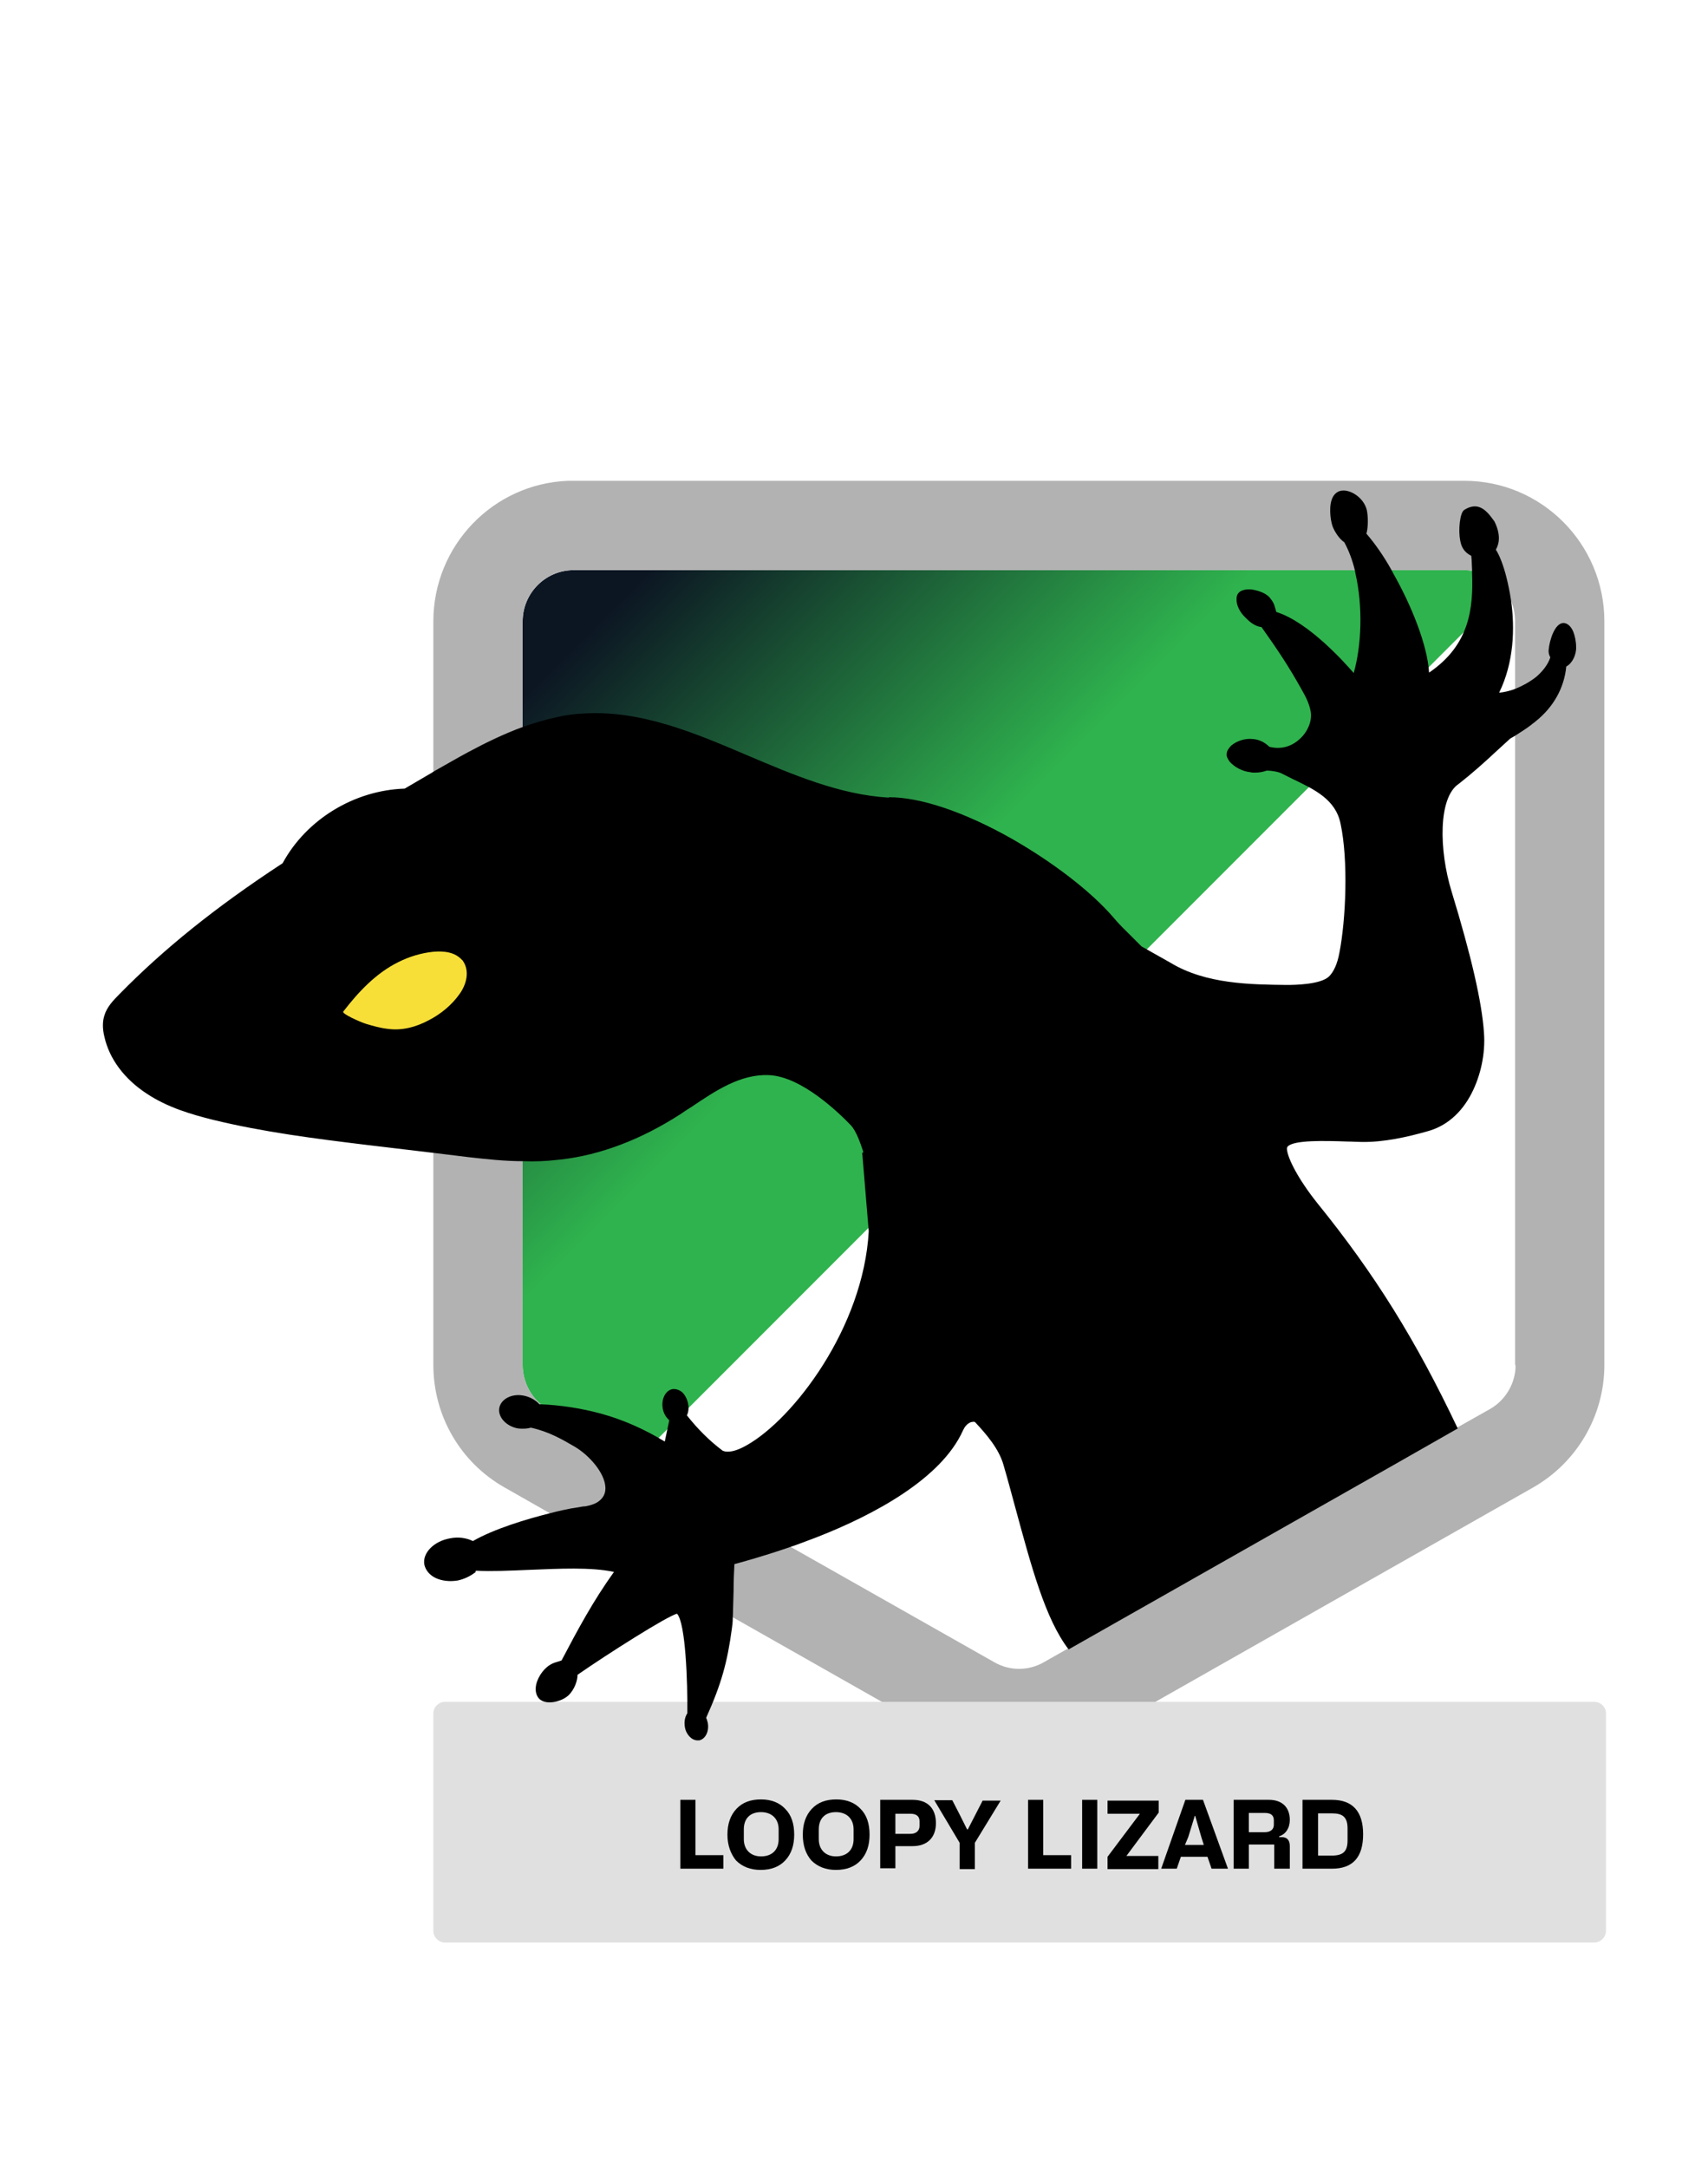 <?xml version="1.0" encoding="utf-8"?>
<!-- Generator: Adobe Illustrator 27.1.1, SVG Export Plug-In . SVG Version: 6.00 Build 0)  -->
<svg version="1.1" id="Layer_1" xmlns="http://www.w3.org/2000/svg" xmlns:xlink="http://www.w3.org/1999/xlink" x="0px" y="0px"
	 width="417px" height="529px" viewBox="0 0 417 529" style="enable-background:new 0 0 417 529;" xml:space="preserve">
<style type="text/css">
	.st0{fill:url(#SVGID_1_);}
	.st1{fill:url(#SVGID_00000012431702058463937150000004518222876590380932_);}
	.st2{fill:url(#SVGID_00000034799046175891316580000017283571474171294851_);}
	.st3{fill-rule:evenodd;clip-rule:evenodd;fill:#979797;}
	.st4{fill:#F8DF38;}
	.st5{fill:url(#SVGID_00000131344303639203140980000004084089454153109385_);}
	.st6{fill:#D5D4D3;}
	.st7{fill:url(#SVGID_00000150795817629646348280000004978533864415994041_);}
	.st8{fill:url(#SVGID_00000136377638154544583980000009389059966989636030_);}
	.st9{fill:url(#SVGID_00000058561916408871351810000016633499168256753050_);}
	.st10{fill-rule:evenodd;clip-rule:evenodd;fill:#34B44C;}
	.st11{fill-rule:evenodd;clip-rule:evenodd;fill:#828485;}
	.st12{fill:#FCDC00;}
	.st13{fill:#E1E0E1;}
	.st14{fill:#828485;}
	.st15{fill:#FADB00;}
	.st16{fill-rule:evenodd;clip-rule:evenodd;fill:#121921;}
	.st17{fill:#121921;}
	.st18{fill-rule:evenodd;clip-rule:evenodd;}
	.st19{fill-rule:evenodd;clip-rule:evenodd;fill:url(#SVGID_00000065060117748086808300000001775134298542826128_);}
	.st20{fill:#B3B2B3;}
	.st21{fill-rule:evenodd;clip-rule:evenodd;fill:url(#SVGID_00000083068128445901080130000013023111486273305519_);}
	.st22{fill-rule:evenodd;clip-rule:evenodd;fill:#B3B1B3;}
	.st23{fill-rule:evenodd;clip-rule:evenodd;fill:url(#SVGID_00000176743128161432555970000000726873886654225842_);}
	.st24{fill:#B3B1B3;}
	.st25{fill-rule:evenodd;clip-rule:evenodd;fill:url(#SVGID_00000064340070533339626720000017782988088403262909_);}
	.st26{fill-rule:evenodd;clip-rule:evenodd;fill:url(#SVGID_00000039119954653607502210000001591832163885052546_);}
	.st27{fill-rule:evenodd;clip-rule:evenodd;fill:url(#SVGID_00000110447376619069033200000009906850234677652666_);}
	.st28{fill-rule:evenodd;clip-rule:evenodd;fill:url(#SVGID_00000162331867455934943260000013265572428588329406_);}
	.st29{fill-rule:evenodd;clip-rule:evenodd;fill:url(#SVGID_00000076586362103829181590000005657489603061735357_);}
	.st30{fill-rule:evenodd;clip-rule:evenodd;fill:url(#SVGID_00000091017115735361042880000015275703373195990200_);}
	.st31{fill-rule:evenodd;clip-rule:evenodd;fill:url(#SVGID_00000038413728140136256830000013758692317306991531_);}
	.st32{fill-rule:evenodd;clip-rule:evenodd;fill:url(#SVGID_00000050620834541183991390000012247723868076641436_);}
	.st33{fill-rule:evenodd;clip-rule:evenodd;fill:url(#SVGID_00000071549030567284821940000014341547132474280586_);}
	.st34{fill-rule:evenodd;clip-rule:evenodd;fill:url(#SVGID_00000178200831434583054390000010754881879798079366_);}
	.st35{fill-rule:evenodd;clip-rule:evenodd;fill:url(#SVGID_00000011735454260312638880000014267854015164106921_);}
	.st36{fill-rule:evenodd;clip-rule:evenodd;fill:url(#SVGID_00000162333291394347577630000015207335281367208353_);}
	.st37{fill-rule:evenodd;clip-rule:evenodd;fill:url(#SVGID_00000083785633867517771690000009765475746752650129_);}
	.st38{fill-rule:evenodd;clip-rule:evenodd;fill:url(#SVGID_00000083797355824007320350000003664264658764237500_);}
	.st39{fill-rule:evenodd;clip-rule:evenodd;fill:url(#SVGID_00000118397350636071398550000005691325633566586516_);}
	.st40{fill-rule:evenodd;clip-rule:evenodd;fill:url(#SVGID_00000111192509916021375370000012392643581783550852_);}
	.st41{fill-rule:evenodd;clip-rule:evenodd;fill:url(#SVGID_00000024695244905008440770000005873778374381521826_);}
	.st42{fill-rule:evenodd;clip-rule:evenodd;fill:url(#SVGID_00000100366763216623913210000001721294959957447081_);}
	.st43{fill:#0F1824;}
	.st44{fill-rule:evenodd;clip-rule:evenodd;fill:#8FC742;}
	.st45{fill:#FFFFFF;}
	.st46{fill:none;}
</style>
<linearGradient id="SVGID_1_" gradientUnits="userSpaceOnUse" x1="140.236" y1="133.788" x2="259.021" y2="252.573">
	<stop  offset="0.1" style="stop-color:#0C1623"/>
	<stop  offset="0.72" style="stop-color:#2FB34E"/>
</linearGradient>
<path style="fill-rule:evenodd;clip-rule:evenodd;fill:url(#SVGID_1_);" d="M367.5,144.1l-212,212l-21.6-12.2
	c-3.9-2.2-6.3-6.4-6.3-10.9V151.6c0-6.9,5.6-12.5,12.4-12.5h217.5C361.6,139.1,365.2,141.1,367.5,144.1z"/>
<path class="st20" d="M357.5,117.3H140c-0.4,0-0.9,0-1.3,0c-18.3,0.7-32.9,15.8-32.9,34.3V333c0,12.4,6.6,23.8,17.4,29.9l10.9,6.2
	l44.7,25.4l53.1,30.1c10.4,5.9,23.2,5.9,33.6,0l108.8-61.7c10.7-6.1,17.4-17.5,17.4-29.9V151.6C391.7,132.7,376.4,117.3,357.5,117.3
	z M370,333c0,0.3,0,0.6,0,0.9c-0.3,4.1-2.7,7.9-6.3,9.9l-7.8,4.4l-15.1,8.6l-79.9,45.3l-6,3.4c-3.8,2.2-8.4,2.2-12.2,0l-50-28.3
	l-11.5-6.5l-5.8-3.3l-41.5-23.5c-0.8-0.4-1.5-0.9-2.1-1.5c-2.6-2.3-4.2-5.7-4.2-9.4V151.6c0-6.9,5.6-12.5,12.4-12.5h217.5
	c0.6,0,1.2,0,1.8,0.1c4.2,0.6,7.7,3.3,9.4,7c0.8,1.6,1.2,3.4,1.2,5.4V333z"/>
<g>
	<path class="st13" d="M389.2,473.9H108.6c-1.5,0-2.8-1.3-2.8-2.8V418c0-1.5,1.3-2.8,2.8-2.8h280.7c1.5,0,2.8,1.3,2.8,2.8v53.1
		C392,472.7,390.8,473.9,389.2,473.9z"/>
</g>
<g>
	<path d="M166.1,455.9v-16.8h3.7v13.5h6.8v3.3H166.1z"/>
	<path d="M177.6,447.6c0-2.6,0.7-4.7,2.2-6.3c1.5-1.6,3.5-2.3,6-2.3c2.5,0,4.5,0.8,5.9,2.3c1.5,1.5,2.2,3.6,2.2,6.3
		c0,2.6-0.7,4.7-2.2,6.3c-1.4,1.5-3.4,2.3-6,2.3c-2.5,0-4.5-0.8-6-2.3C178.4,452.3,177.6,450.2,177.6,447.6z M181.6,448.7
		c0,2.6,1.7,4.2,4.2,4.2c2.7,0,4.3-1.6,4.3-4.2v-2.4c0-2.6-1.7-4.2-4.3-4.2c-2.7,0-4.2,1.6-4.2,4.2V448.7z"/>
	<path d="M196,447.6c0-2.6,0.7-4.7,2.2-6.3c1.5-1.6,3.5-2.3,6-2.3c2.5,0,4.5,0.8,5.9,2.3c1.5,1.5,2.2,3.6,2.2,6.3
		c0,2.6-0.7,4.7-2.2,6.3c-1.4,1.5-3.4,2.3-6,2.3c-2.5,0-4.5-0.8-6-2.3C196.7,452.3,196,450.2,196,447.6z M199.9,448.7
		c0,2.6,1.7,4.2,4.2,4.2c2.7,0,4.3-1.6,4.3-4.2v-2.4c0-2.6-1.7-4.2-4.3-4.2c-2.7,0-4.2,1.6-4.2,4.2V448.7z"/>
	<path d="M214.9,455.9v-16.8h7.9c3.7,0,5.7,2.1,5.7,5.7c0,3.5-2.1,5.6-5.7,5.6h-4.2v5.4H214.9z M218.6,447.4h3.7
		c1.4,0,2.2-0.8,2.2-1.9v-1.2c0-1.2-0.8-1.8-2.2-1.8h-3.7V447.4z"/>
	<path d="M228.1,439.2h4.4l1.8,3.5l1.8,3.6h0.2l3.6-7h4.4l-6.3,10.3v6.4h-3.7v-6.4L228.1,439.2z"/>
	<path d="M251,455.9v-16.8h3.7v13.5h6.8v3.3H251z"/>
	<path d="M267.9,455.9h-3.7v-16.8h3.7V455.9z"/>
	<path d="M282.9,439.2v3l-7.9,10.6h7.8v3.2h-12.4v-3l7.9-10.5h-7.9v-3.2H282.9z"/>
	<path d="M295.8,455.9l-1-2.9h-6.5l-1,2.9h-3.8l5.9-16.8h4.3l6.1,16.8H295.8z M289.3,450.1h4.6l-0.6-1.9l-1.5-5.2h-0.1l-1.6,5.2
		L289.3,450.1z"/>
	<path d="M301.2,455.9v-16.8h8.6c3.3,0,5.1,1.9,5.1,4.9c0,2-1,3.5-2.6,4v0.2h0.6c1.3,0,2,0.7,2,2.2v5.5h-3.8V450h-6.2v5.9H301.2z
		 M304.9,447h3.9c1.4,0,2.2-0.7,2.2-1.8v-1.1c0-1.2-0.7-1.8-2.2-1.8h-3.9V447z"/>
	<path d="M318,455.9v-16.8h7.2c5,0,7.6,2.8,7.6,8.4s-2.5,8.4-7.6,8.4H318z M321.8,452.7h3.4c2.8,0,3.8-1.1,3.8-3.7v-2.9
		c0-2.8-1.2-3.7-3.8-3.7h-3.4V452.7z"/>
</g>
<path d="M384.8,157.8c0.1,2-1,4.1-2.4,4.8c-0.5,5.2-3.1,9.9-7.5,13.4c-0.3,0.3-0.7,0.5-1,0.8c-1.3,1-2.6,1.8-4,2.7
	c-0.4,0.2-0.8,0.5-1.2,0.7c-1.2,1.1-2.4,2.2-3.5,3.2c-3,2.8-5.7,5.2-9,7.8c-5.1,3.3-4.9,16.2-1.8,26.3c4.8,15.7,7.4,27,7.9,34.4
	c0.4,5.1-0.8,10.5-3,14.8c-2.5,4.9-6.3,8.1-10.8,9.3c-4.9,1.4-10.7,2.7-16.1,2.6c-1,0-2.2-0.1-3.4-0.1c-5.5-0.2-13.1-0.4-14.6,1.2
	c-0.2,0.2-0.2,0.4-0.2,0.7c0.2,2.2,2.7,7.2,7.4,13.1c14.1,17.4,24.1,33.5,34.3,55l-15.1,8.6l-79.9,45.3c-5.7-7.4-9.1-20.2-13.1-34.9
	c-0.9-3.3-1.8-6.7-2.8-10.1c-1.1-3.9-4.1-7.4-6.9-10.4c-0.1-0.1-0.3-0.2-0.7-0.1c-0.3,0-1.5,0.3-2.3,2.1
	c-5.3,11.8-21.8,20.6-35.6,26c-2.4,0.9-4.7,1.8-6.8,2.5c-7,2.4-12.3,3.8-13.4,4.1c-0.1,2-0.2,4.3-0.2,6.6v0
	c-0.1,2.4-0.1,4.7-0.2,6.6c0,0.9-0.1,1.7-0.2,2.4c-1.1,8.3-2.6,13.7-6.3,21.9c0.2,0.4,0.3,0.8,0.4,1.2c0.4,2.1-0.6,4-2.1,4.3
	c-0.1,0-0.2,0-0.4,0c-1.4,0-2.8-1.4-3.1-3.3c-0.2-1.2,0-2.4,0.6-3.3c0.1-7.5-0.4-22-2.5-24.3c-2.3,0.5-17.1,9.9-24.3,14.9
	c0,1.4-0.7,3.6-2.3,5.1c-1.9,1.6-5.4,2.3-7,0.8c-0.8-0.8-1.1-2-0.8-3.5c0.5-2.2,2.2-4.4,4.1-5.2c0.4-0.2,1.6-0.5,2.1-0.7
	c4-7.6,7.7-14.5,12.8-21.6c-5.6-1.2-13.4-0.8-20.8-0.5c-4.7,0.2-9.1,0.4-12.9,0.2l-0.2,0.5h-0.1c-1.2,0.9-2.7,1.6-4.2,1.9
	c-1.9,0.3-3.8,0.1-5.3-0.6c-1.5-0.7-2.5-1.9-2.8-3.3c-0.5-2.8,2.3-5.7,6.3-6.4c2-0.4,3.9-0.1,5.4,0.6l0.1,0l0,0.1
	c5.2-3,13.2-5.4,18.8-6.8c2.3-0.6,4.2-1,5.3-1.2c0.6-0.1,1.2-0.2,1.9-0.3c0.5-0.1,1-0.2,1.5-0.2c1.1-0.2,2.2-0.5,3.1-1.1
	c1.3-0.9,1.9-2.1,1.8-3.6c-0.2-3.5-3.9-7.7-7.4-9.8c-3.1-1.8-6.3-3.7-10.8-4.7c-1,0.3-2,0.3-3.1,0.2c-2.9-0.5-5-2.8-4.6-5
	c0.4-2.2,3.1-3.6,6-3c1.5,0.3,2.9,1.1,3.8,2.1c0.1,0,0.1,0,0.2,0c5.1,0.2,10.1,1,14.9,2.3c5.4,1.5,10.6,3.8,15.5,6.8l1.1-5.2
	c-0.8-0.7-1.4-1.7-1.6-2.9c-0.4-2.3,0.7-4.4,2.4-4.7c0.8-0.1,1.7,0.2,2.4,0.8c0.7,0.7,1.2,1.7,1.4,2.8c0.2,1,0.1,2-0.3,2.8
	c2.6,3.3,5.5,6.2,8.7,8.6c1.2,0.6,3.3,0.2,5.9-1.3c11.4-6.4,28.5-28.7,29.8-52.2l-1.6-19.2h0.2l0.1-0.1c-0.8-2.4-1.7-5-3-6.5
	c-2.7-2.8-12-12-20.1-12.3c-6.9-0.3-13,3.8-18.8,7.7c-1,0.6-2,1.3-2.9,1.9c-9.5,6.1-19.4,9.9-29.2,11c-0.4,0-0.7,0.1-1,0.1
	c-2.6,0.3-5.3,0.4-8,0.3c-4.5,0-9.1-0.5-13.5-1c-1.7-0.2-3.3-0.4-4.9-0.6l-3.3-0.4l-16.8-2c-12.3-1.5-25-3.1-37.3-6.1
	c-5.2-1.3-11.1-3-16.2-6.4c-5.5-3.6-9.1-8.5-10.3-13.8c-0.5-2-0.5-3.8,0-5.3c0.6-2,2.1-3.6,3.7-5.2c10.7-10.9,23.3-21.1,39.8-31.9
	c5.8-10.7,17.5-17.8,29.8-18.2c2.2-1.3,4.3-2.5,6.5-3.8c0.3-0.2,0.5-0.3,0.8-0.5c2.7-1.5,5.4-3.1,8.2-4.6c4.3-2.3,8.8-4.5,13.5-6.2
	c2.6-0.9,5.2-1.7,8-2.3c2.1-0.5,4.2-0.8,6.3-0.9c14.1-1,27.5,4.7,40.4,10.2c11.1,4.7,22.5,9.6,34.5,10.3v-0.1
	c7.8,0,18.4,3.6,29.8,10c10.2,5.8,19.6,13,25,19.3c1.4,1.7,3,3.2,4.5,4.7c0.8,0.8,1.6,1.6,2.4,2.4l7.1,4c8.6,5.2,19.5,5.3,28.4,5.4
	c1.9,0,8.3-0.1,10.3-2.1c1.1-1.1,2-3,2.5-5.7c1.6-8.2,2.2-22.6,0.3-31.5c-1.2-6-6.4-8.4-11.8-11c-0.8-0.4-1.6-0.8-2.4-1.2
	c-0.8-0.5-2.7-0.8-3.8-0.8c-0.9,0.3-1.8,0.5-2.9,0.5c-0.4,0-0.7,0-1.1-0.1c-2-0.2-4-1.3-5.1-2.6c-0.5-0.7-0.8-1.3-0.7-1.9
	c0-0.7,0.5-1.4,1.1-2c1.3-1.1,3.3-1.8,5.2-1.6c1.6,0.1,3,0.8,4.1,1.9c3.6,0.9,6.1-0.7,7.3-1.8c2.1-1.8,3.2-4.6,2.8-6.8
	c-0.4-2.1-1.2-3.6-2.4-5.7c-2.8-5-5.4-9-9.6-14.9c-1.7-0.2-3-1.4-3.7-2.1l-0.2-0.2c-1.4-1.3-2.3-3.1-2.2-4.6c0-0.8,0.3-1.4,0.9-1.8
	c0.8-0.5,2.2-0.7,3.7-0.3c1.7,0.4,3.1,1.1,3.8,2.2c0.8,1,0.9,1.7,1.3,3.1c8,2.5,17,12.7,18.9,14.9c1.9-6.6,2.3-16.2,0.4-24.4
	c0-0.2-0.1-0.4-0.1-0.6c-0.6-2.5-1.5-4.9-2.6-6.9c-1.2-0.8-2.4-2.6-2.9-4c-0.5-1.5-1-5.2,0.2-7.2c0.5-0.8,1.2-1.3,2.1-1.4
	c2.4-0.3,5.8,2.1,6.2,5.3c0.3,2.1,0.1,4.2-0.2,5.2c2,2.3,4.2,5.4,6.2,9c0.1,0.2,0.2,0.4,0.3,0.6c4.5,7.9,8.4,17.6,8.8,24.3
	c10-6.8,10.8-15.8,10.5-24.3c0-0.1,0-0.3,0-0.4c0-1-0.1-1.9-0.1-2.8l-0.1-1c-2.2-1.1-2.5-2.8-2.7-3.7l0-0.1c-0.5-2.3-0.1-6.8,1-7.4
	c1.1-0.7,2.2-1,3.2-0.8c2,0.4,3.3,2.5,4,3.4c0.1,0.2,0.2,0.2,0.2,0.3c1.9,3.9,0.7,6.1,0.3,6.8c0.8,1.2,1.8,3.6,2.6,6.8
	c0.4,1.6,0.8,3.5,1.1,5.5c1,6.9,0.7,15.3-2.9,22.6c1.1-0.1,2.6-0.4,4.1-1c1.7-0.7,3.5-1.7,5-2.9c1.5-1.3,2.8-2.9,3.4-4.7
	c0-0.1,0-0.1-0.1-0.2c-0.1-0.3-0.4-0.8-0.3-1.7c0.2-2.3,1.5-6.5,3.6-6.5c0.9,0,1.8,0.7,2.4,2.1C384.5,155.1,384.8,156.5,384.8,157.8
	z"/>
<path class="st4" d="M113,234.4C113,234.4,112.9,234.4,113,234.4c-0.1-0.1-0.1-0.2-0.2-0.2c-1.8-2-4.5-2.2-7-2
	c-3,0.3-5.9,1.2-8.5,2.5c-5.5,2.7-9.8,7.3-13.5,12.1c-0.4,0.5,4,2.5,5.6,3c1.7,0.5,3.4,1,5.2,1.2c3.5,0.5,6.9-0.4,10.1-2.1
	c2.9-1.5,5.6-3.7,7.5-6.4C113.8,240.3,114.8,237,113,234.4z"/>
</svg>
